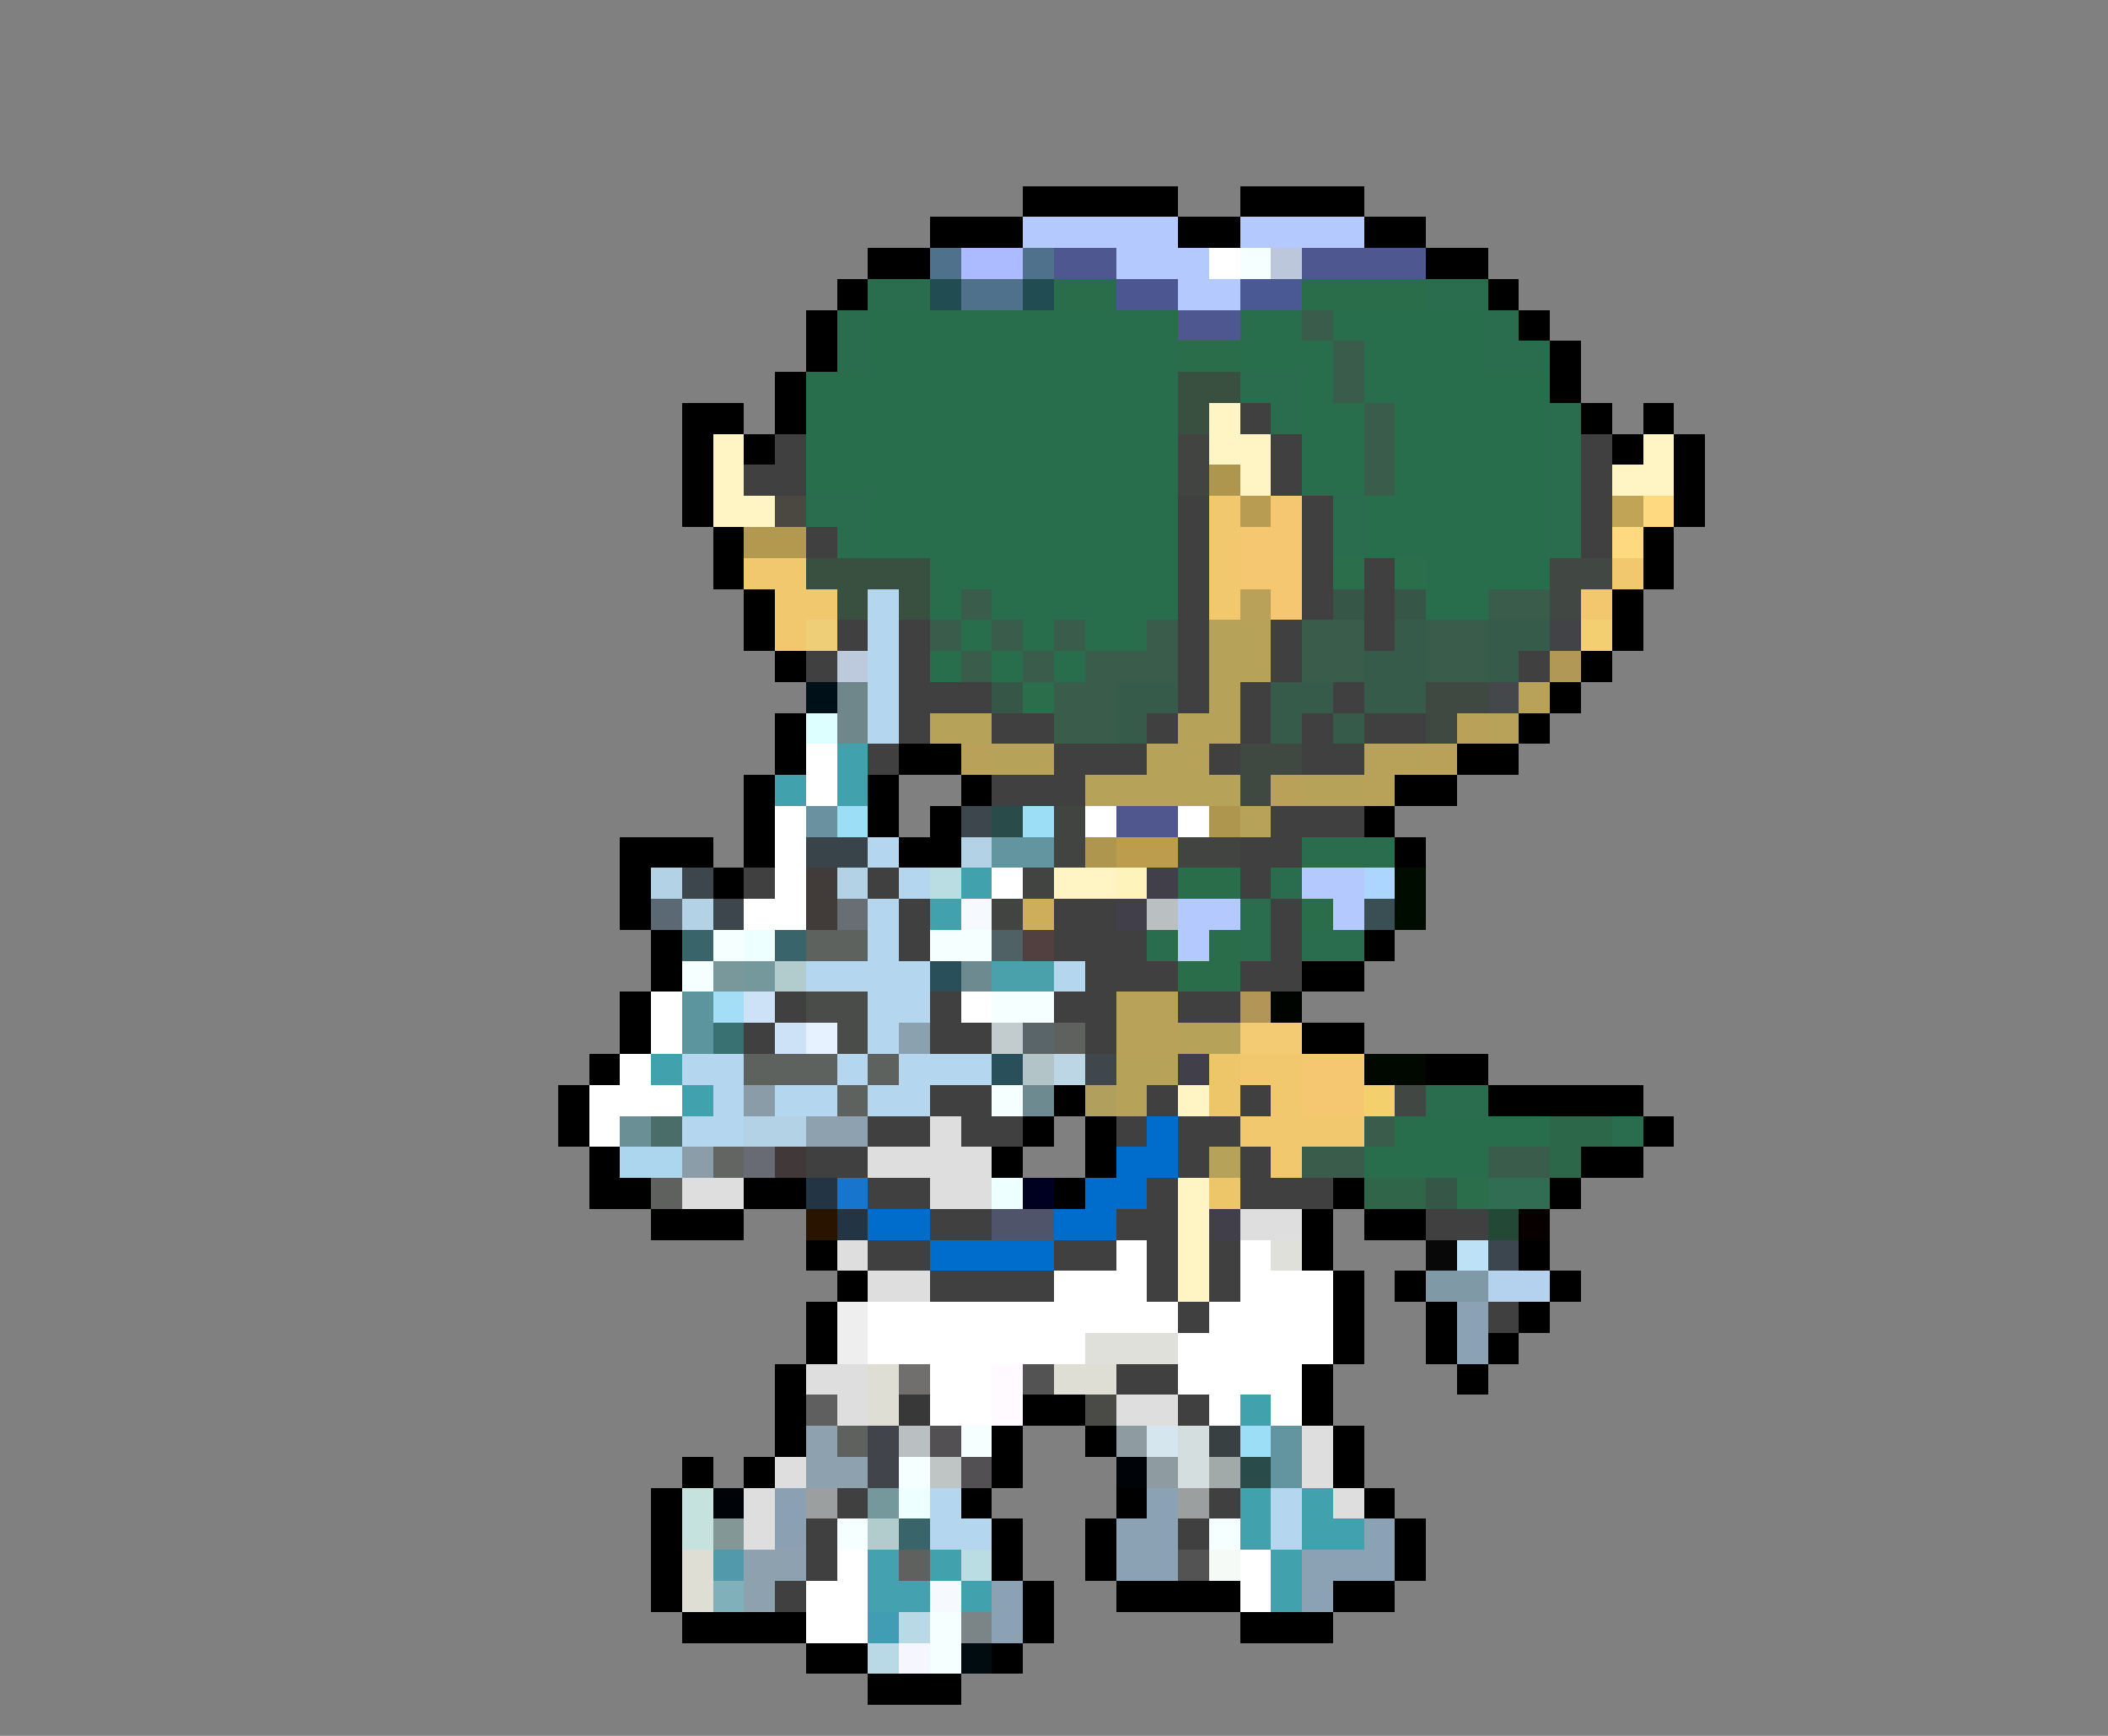 <svg xmlns="http://www.w3.org/2000/svg" viewBox="0 -0.5 68 56" shape-rendering="crispEdges">
<rect x="0" y="-0.5" width="68" height="56" fill="#808080" stroke="none"/>
<path stroke="#000000" d="M33 6h5M40 6h4M30 7h3M38 7h2M44 7h2M28 8h2M46 8h2M27 9h1M48 9h1M26 10h1M49 10h1M26 11h1M50 11h1M25 12h1M50 12h1M22 13h2M25 13h1M51 13h1M53 13h1M22 14h1M24 14h1M52 14h1M54 14h1M22 15h1M54 15h1M22 16h1M54 16h1M23 17h1M53 17h1M23 18h1M53 18h1M24 19h1M52 19h1M24 20h1M52 20h1M25 21h1M51 21h1M50 22h1M25 23h1M49 23h1M25 24h1M29 24h2M47 24h2M24 25h1M28 25h1M31 25h1M45 25h2M24 26h1M28 26h1M30 26h1M44 26h1M20 27h3M24 27h1M29 27h2M45 27h1M20 28h1M23 28h1M20 29h1M21 30h1M44 30h1M21 31h1M42 31h2M20 32h1M20 33h1M42 33h2M19 34h1M46 34h2M18 35h1M34 35h1M48 35h5M18 36h1M33 36h1M35 36h1M53 36h1M19 37h1M32 37h1M35 37h1M51 37h2M19 38h2M24 38h2M34 38h1M43 38h1M50 38h1M21 39h3M42 39h1M44 39h2M26 40h1M42 40h1M49 40h1M27 41h1M43 41h1M45 41h1M50 41h1M26 42h1M43 42h1M46 42h1M49 42h1M26 43h1M43 43h1M46 43h1M48 43h1M25 44h1M42 44h1M47 44h1M25 45h1M33 45h2M42 45h1M25 46h1M32 46h1M35 46h1M43 46h1M22 47h1M24 47h1M32 47h1M43 47h1M21 48h1M31 48h1M36 48h1M44 48h1M21 49h1M32 49h1M35 49h1M45 49h1M21 50h1M32 50h1M35 50h1M45 50h1M21 51h1M33 51h1M36 51h4M43 51h2M22 52h4M33 52h1M40 52h3M26 53h2M32 53h1M28 54h3" />
<path stroke="#b4caff" d="M33 7h5M40 7h4M36 8h3M38 9h2M42 28h2M38 29h2M43 29h1M38 30h1" />
<path stroke="#4f718b" d="M30 8h1M33 8h1M31 9h2" />
<path stroke="#acbaff" d="M31 8h2" />
<path stroke="#4e578f" d="M34 8h2M42 8h4M38 10h2" />
<path stroke="#ffffff" d="M39 8h1M26 24h1M26 25h1M25 26h1M35 26h1M38 26h1M25 27h1M25 28h1M32 28h1M24 29h2M21 32h1M31 32h1M21 33h1M20 34h1M19 35h3M19 36h1M36 40h1M40 40h1M34 41h3M40 41h3M28 42h10M39 42h4M28 43h7M38 43h5M30 44h2M38 44h4M30 45h2M39 45h1M41 45h1M27 50h1M40 50h1M26 51h2M40 51h1M26 52h2" />
<path stroke="#f6ffff" d="M40 8h1M23 30h1M30 30h2M22 31h1M32 32h2M32 35h1M31 46h1M29 47h1M27 49h1M39 49h1M30 52h1M30 53h1" />
<path stroke="#bdc7db" d="M41 8h1" />
<path stroke="#296d4e" d="M28 9h2M46 9h2M27 10h1M48 10h1M27 11h1M48 11h2M40 12h2M41 13h1M50 13h1M50 14h1M50 15h1M26 16h2M43 16h1M50 16h1M27 17h1M43 17h1M50 17h1M42 27h3M41 28h1M40 29h1M37 30h1M40 30h1M42 30h2M46 35h2M52 36h1" />
<path stroke="#204c52" d="M30 9h1M33 9h1" />
<path stroke="#296d4a" d="M34 9h2M42 9h4M38 11h2M38 28h2M42 29h1M39 30h1M38 31h2" />
<path stroke="#4c5691" d="M36 9h2" />
<path stroke="#4a5994" d="M40 9h2" />
<path stroke="#296e4c" d="M28 10h10M40 10h2M43 10h5M28 11h10M40 11h3M44 11h4M26 12h12M42 12h1M44 12h6M26 13h12M42 13h2M45 13h5M26 14h12M42 14h2M45 14h5M26 15h12M42 15h2M45 15h5M28 16h10M44 16h6M28 17h10M44 17h6M30 18h8M46 18h4M30 19h1M32 19h6M46 19h2M31 20h1M33 20h1M35 20h2M30 21h1M32 21h1M34 21h1M45 36h5M44 37h4" />
<path stroke="#395d4a" d="M42 10h1M43 11h1M43 12h1M44 13h1M44 14h1M44 15h1M31 19h1M48 19h2M30 20h1M32 20h1M34 20h1M37 20h1M42 20h2M46 20h2M31 21h1M33 21h1M35 21h3M42 21h2M46 21h2M34 22h2M34 23h2M44 36h1M42 37h2M48 37h2" />
<path stroke="#395041" d="M38 12h2M38 13h1M26 18h4M27 19h1M29 19h1" />
<path stroke="#fff4c3" d="M39 13h1M23 14h1M39 14h2M53 14h1M23 15h1M40 15h1M52 15h2M23 16h2M34 28h2M38 35h1M38 38h1M38 39h1M38 40h1M38 41h1" />
<path stroke="#414041" d="M40 13h1M25 14h1M41 14h1M51 14h1M24 15h2M41 15h1M51 15h1M38 16h1M42 16h1M51 16h1M26 17h1M38 17h1M42 17h1M51 17h1M38 18h1M42 18h1M44 18h1M38 19h1M42 19h1M44 19h1M27 20h1M29 20h1M38 20h1M41 20h1M44 20h1M26 21h1M29 21h1M38 21h1M41 21h1M49 21h1M29 22h3M38 22h1M40 22h1M43 22h1M29 23h1M32 23h2M37 23h1M40 23h1M42 23h1M44 23h2M28 24h1M34 24h3M39 24h1M42 24h2M32 25h3M41 26h3M40 27h2M24 28h1M28 28h1M40 28h1M29 29h1M34 29h2M41 29h1M29 30h1M34 30h3M41 30h1M35 31h3M40 31h2M25 32h1M30 32h1M34 32h2M38 32h2M24 33h1M30 33h2M35 33h1M30 35h2M37 35h1M40 35h1M28 36h2M31 36h2M36 36h1M38 36h2M26 37h2M38 37h1M40 37h1M28 38h2M37 38h1M40 38h3M30 39h2M36 39h2M46 39h2M28 40h2M34 40h2M37 40h1M39 40h1M30 41h4M37 41h1M39 41h1M38 42h1M48 42h1M36 44h2M38 45h1M27 48h1M39 48h1M26 49h1M38 49h1M26 50h1M25 51h1" />
<path stroke="#414441" d="M38 14h1M38 15h1M34 26h1M34 27h1M38 27h2M33 28h1M32 29h1" />
<path stroke="#ae964f" d="M39 15h1M39 26h1M35 27h1" />
<path stroke="#4a4841" d="M25 16h1" />
<path stroke="#f2c86e" d="M39 16h1M39 17h1M24 18h2M39 18h1M52 18h1M25 19h2M39 19h1M51 19h1M25 20h1M40 34h2M41 35h1M40 36h4M41 37h1" />
<path stroke="#b79c51" d="M40 16h1" />
<path stroke="#f4c770" d="M41 16h1M40 17h2M40 18h2M41 19h1M42 34h2M42 35h2" />
<path stroke="#c2a457" d="M52 16h1" />
<path stroke="#ffd97f" d="M53 16h1M52 17h1" />
<path stroke="#b39950" d="M24 17h2" />
<path stroke="#2b6e4c" d="M43 18h1M45 18h1M33 22h1M47 38h1" />
<path stroke="#414844" d="M50 18h2M50 19h1M45 35h1" />
<path stroke="#b4d6ee" d="M28 19h1M28 20h1M28 21h1M28 22h1M28 23h1M28 27h1M29 28h1M28 29h1M28 30h1M26 31h4M34 31h1M28 32h2M28 33h1M22 34h2M27 34h1M29 34h3M23 35h1M25 35h2M28 35h2M22 36h2M30 48h1M41 48h1M30 49h2M41 49h1" />
<path stroke="#b9a159" d="M40 19h1M47 23h1M31 24h1M46 24h1M41 25h1" />
<path stroke="#365747" d="M43 19h1M45 19h1M32 22h1M46 38h1" />
<path stroke="#eecf78" d="M26 20h1" />
<path stroke="#b7a25a" d="M39 20h2M39 21h2M39 22h1M30 23h2M38 23h2M32 24h2M37 24h2M35 25h5M42 25h2M40 26h1M38 33h2M36 34h2M36 35h1M39 37h1" />
<path stroke="#365b4a" d="M45 20h1M48 20h2M44 21h2M48 21h1M36 22h2M41 22h2M44 22h2M36 23h1M41 23h1M43 23h1" />
<path stroke="#414347" d="M50 20h1" />
<path stroke="#f4cf72" d="M51 20h1" />
<path stroke="#bdcade" d="M27 21h1" />
<path stroke="#b19857" d="M50 21h1" />
<path stroke="#001018" d="M26 22h1" />
<path stroke="#6f878b" d="M27 22h1M27 23h1" />
<path stroke="#3f4841" d="M46 22h2M46 23h1M40 24h2M40 25h1" />
<path stroke="#44484a" d="M48 22h1" />
<path stroke="#b8a159" d="M49 22h1M48 23h1M44 24h2M44 25h1M36 32h2M36 33h2" />
<path stroke="#deffff" d="M26 23h1" />
<path stroke="#41a1ac" d="M27 24h1M25 25h1M27 25h1M31 28h1M30 29h1M21 34h1M22 35h1M40 45h1M40 48h1M42 48h1M40 49h1M42 49h2M30 50h1M41 50h1M31 51h1M41 51h1" />
<path stroke="#6a91a0" d="M26 26h1" />
<path stroke="#9cdef6" d="M27 26h1M33 26h1M40 46h1" />
<path stroke="#3c464c" d="M31 26h1M22 28h1M23 29h1" />
<path stroke="#294c4a" d="M32 26h1M40 47h1" />
<path stroke="#4f578e" d="M36 26h2" />
<path stroke="#39444a" d="M26 27h2" />
<path stroke="#b4d2e6" d="M31 27h1M21 28h1M27 28h1M22 29h1M24 36h2" />
<path stroke="#6295a0" d="M32 27h2M41 46h1M41 47h1" />
<path stroke="#bb9d4d" d="M36 27h2" />
<path stroke="#413c39" d="M26 28h1M26 29h1" />
<path stroke="#badde3" d="M30 28h1M31 50h1" />
<path stroke="#fff3bc" d="M36 28h1" />
<path stroke="#41404a" d="M37 28h1M36 29h1M38 34h1M39 39h1" />
<path stroke="#acd6ff" d="M44 28h1" />
<path stroke="#000c00" d="M45 28h1M45 29h1" />
<path stroke="#5a6973" d="M21 29h1" />
<path stroke="#686e73" d="M27 29h1" />
<path stroke="#f6faff" d="M31 29h1M30 51h1" />
<path stroke="#cdaf5b" d="M33 29h1" />
<path stroke="#babfc2" d="M37 29h1" />
<path stroke="#394f54" d="M44 29h1" />
<path stroke="#39656a" d="M22 30h1M25 30h1M29 49h1" />
<path stroke="#eeffff" d="M24 30h1M32 38h1M29 48h1" />
<path stroke="#5d625f" d="M26 30h2M24 34h3M28 34h1M27 35h1" />
<path stroke="#4f6165" d="M32 30h1" />
<path stroke="#524041" d="M33 30h1" />
<path stroke="#78989c" d="M23 31h1" />
<path stroke="#75989c" d="M24 31h1M28 48h1" />
<path stroke="#b2cbcd" d="M25 31h1M28 49h1" />
<path stroke="#29505a" d="M30 31h1M32 34h1" />
<path stroke="#6d8a91" d="M31 31h1M33 35h1" />
<path stroke="#4aa1ac" d="M32 31h2" />
<path stroke="#5d959f" d="M22 32h1M22 33h1" />
<path stroke="#a4def6" d="M23 32h1" />
<path stroke="#cde2f6" d="M24 32h1M25 33h1" />
<path stroke="#4a4c4a" d="M26 32h2M27 33h1" />
<path stroke="#b19658" d="M40 32h1" />
<path stroke="#000400" d="M41 32h1" />
<path stroke="#397173" d="M23 33h1" />
<path stroke="#e6f2ff" d="M26 33h1" />
<path stroke="#8ba1b0" d="M29 33h1" />
<path stroke="#c2cbcd" d="M32 33h1" />
<path stroke="#5a656a" d="M33 33h1" />
<path stroke="#5e615e" d="M34 33h1M21 38h1" />
<path stroke="#f3cb72" d="M40 33h2" />
<path stroke="#b2c4c8" d="M33 34h1" />
<path stroke="#bdd6e6" d="M34 34h1" />
<path stroke="#3f474c" d="M35 34h1" />
<path stroke="#ecc668" d="M39 34h1M39 35h1M39 38h1" />
<path stroke="#000800" d="M44 34h2" />
<path stroke="#899ca7" d="M24 35h1" />
<path stroke="#b19f5d" d="M35 35h1" />
<path stroke="#f4d06d" d="M44 35h1" />
<path stroke="#6a9096" d="M20 36h1" />
<path stroke="#4a6d6a" d="M21 36h1" />
<path stroke="#8ea1af" d="M26 36h2M26 46h1M26 47h2M24 50h2M24 51h1" />
<path stroke="#dedede" d="M30 36h1M28 37h4M22 38h2M30 38h2M40 39h2M27 40h1M28 41h2M26 44h2M27 45h1M36 45h2M42 46h1M25 47h1M42 47h1M24 48h1M43 48h1M24 49h1" />
<path stroke="#006dcd" d="M37 36h1M36 37h2M35 38h2M28 39h2M34 39h2M30 40h4" />
<path stroke="#2d674a" d="M50 36h2M50 37h1" />
<path stroke="#acd6ee" d="M20 37h2" />
<path stroke="#8b9da8" d="M22 37h1" />
<path stroke="#626562" d="M23 37h1" />
<path stroke="#686b73" d="M24 37h1" />
<path stroke="#413839" d="M25 37h1" />
<path stroke="#233444" d="M26 38h1M27 39h1" />
<path stroke="#1875cd" d="M27 38h1" />
<path stroke="#000020" d="M33 38h1" />
<path stroke="#31654a" d="M44 38h2" />
<path stroke="#316d52" d="M48 38h2" />
<path stroke="#291400" d="M26 39h1" />
<path stroke="#4f546a" d="M32 39h2" />
<path stroke="#234836" d="M48 39h1" />
<path stroke="#080000" d="M49 39h1" />
<path stroke="#dee0d9" d="M41 40h1M35 43h3" />
<path stroke="#080808" d="M46 40h1" />
<path stroke="#bde2f6" d="M47 40h1" />
<path stroke="#3c464f" d="M48 40h1" />
<path stroke="#8099a7" d="M46 41h2" />
<path stroke="#b4d2ee" d="M48 41h2" />
<path stroke="#eeeeee" d="M27 42h1M27 43h1" />
<path stroke="#8ba1b4" d="M47 42h1M47 43h1M37 48h1M36 49h2M44 49h1M36 50h2M42 50h3M32 51h1M42 51h1M32 52h1" />
<path stroke="#deded5" d="M28 44h1M34 44h2M28 45h1M22 50h1M22 51h1" />
<path stroke="#706f6d" d="M29 44h1" />
<path stroke="#fffaff" d="M32 44h1M32 45h1" />
<path stroke="#545354" d="M33 44h1" />
<path stroke="#5f5f5f" d="M26 45h1" />
<path stroke="#393839" d="M29 45h1" />
<path stroke="#4a4a47" d="M35 45h1" />
<path stroke="#5f615f" d="M27 46h1M29 50h1" />
<path stroke="#41444a" d="M28 46h1M28 47h1" />
<path stroke="#bac0c2" d="M29 46h1" />
<path stroke="#525052" d="M30 46h1M31 47h1" />
<path stroke="#8e9ba1" d="M36 46h1M37 47h1" />
<path stroke="#d5e6ee" d="M37 46h1" />
<path stroke="#d5dede" d="M38 46h1M38 47h1" />
<path stroke="#394041" d="M39 46h1" />
<path stroke="#bfc4c5" d="M30 47h1" />
<path stroke="#000408" d="M36 47h1M23 48h1" />
<path stroke="#a1a9a9" d="M39 47h1" />
<path stroke="#c5e2de" d="M22 48h1M22 49h1" />
<path stroke="#8ba0b2" d="M25 48h1M25 49h1" />
<path stroke="#9c9fa0" d="M26 48h1M38 48h1" />
<path stroke="#839896" d="M23 49h1" />
<path stroke="#5299ac" d="M23 50h1" />
<path stroke="#44a1af" d="M28 50h1M28 51h2" />
<path stroke="#525352" d="M38 50h1" />
<path stroke="#f6faf6" d="M39 50h1" />
<path stroke="#80b0ba" d="M23 51h1" />
<path stroke="#419db4" d="M28 52h1" />
<path stroke="#bad9e6" d="M29 52h1M28 53h1" />
<path stroke="#7b8587" d="M31 52h1" />
<path stroke="#f6f6ff" d="M29 53h1" />
<path stroke="#000c10" d="M31 53h1" />
</svg>